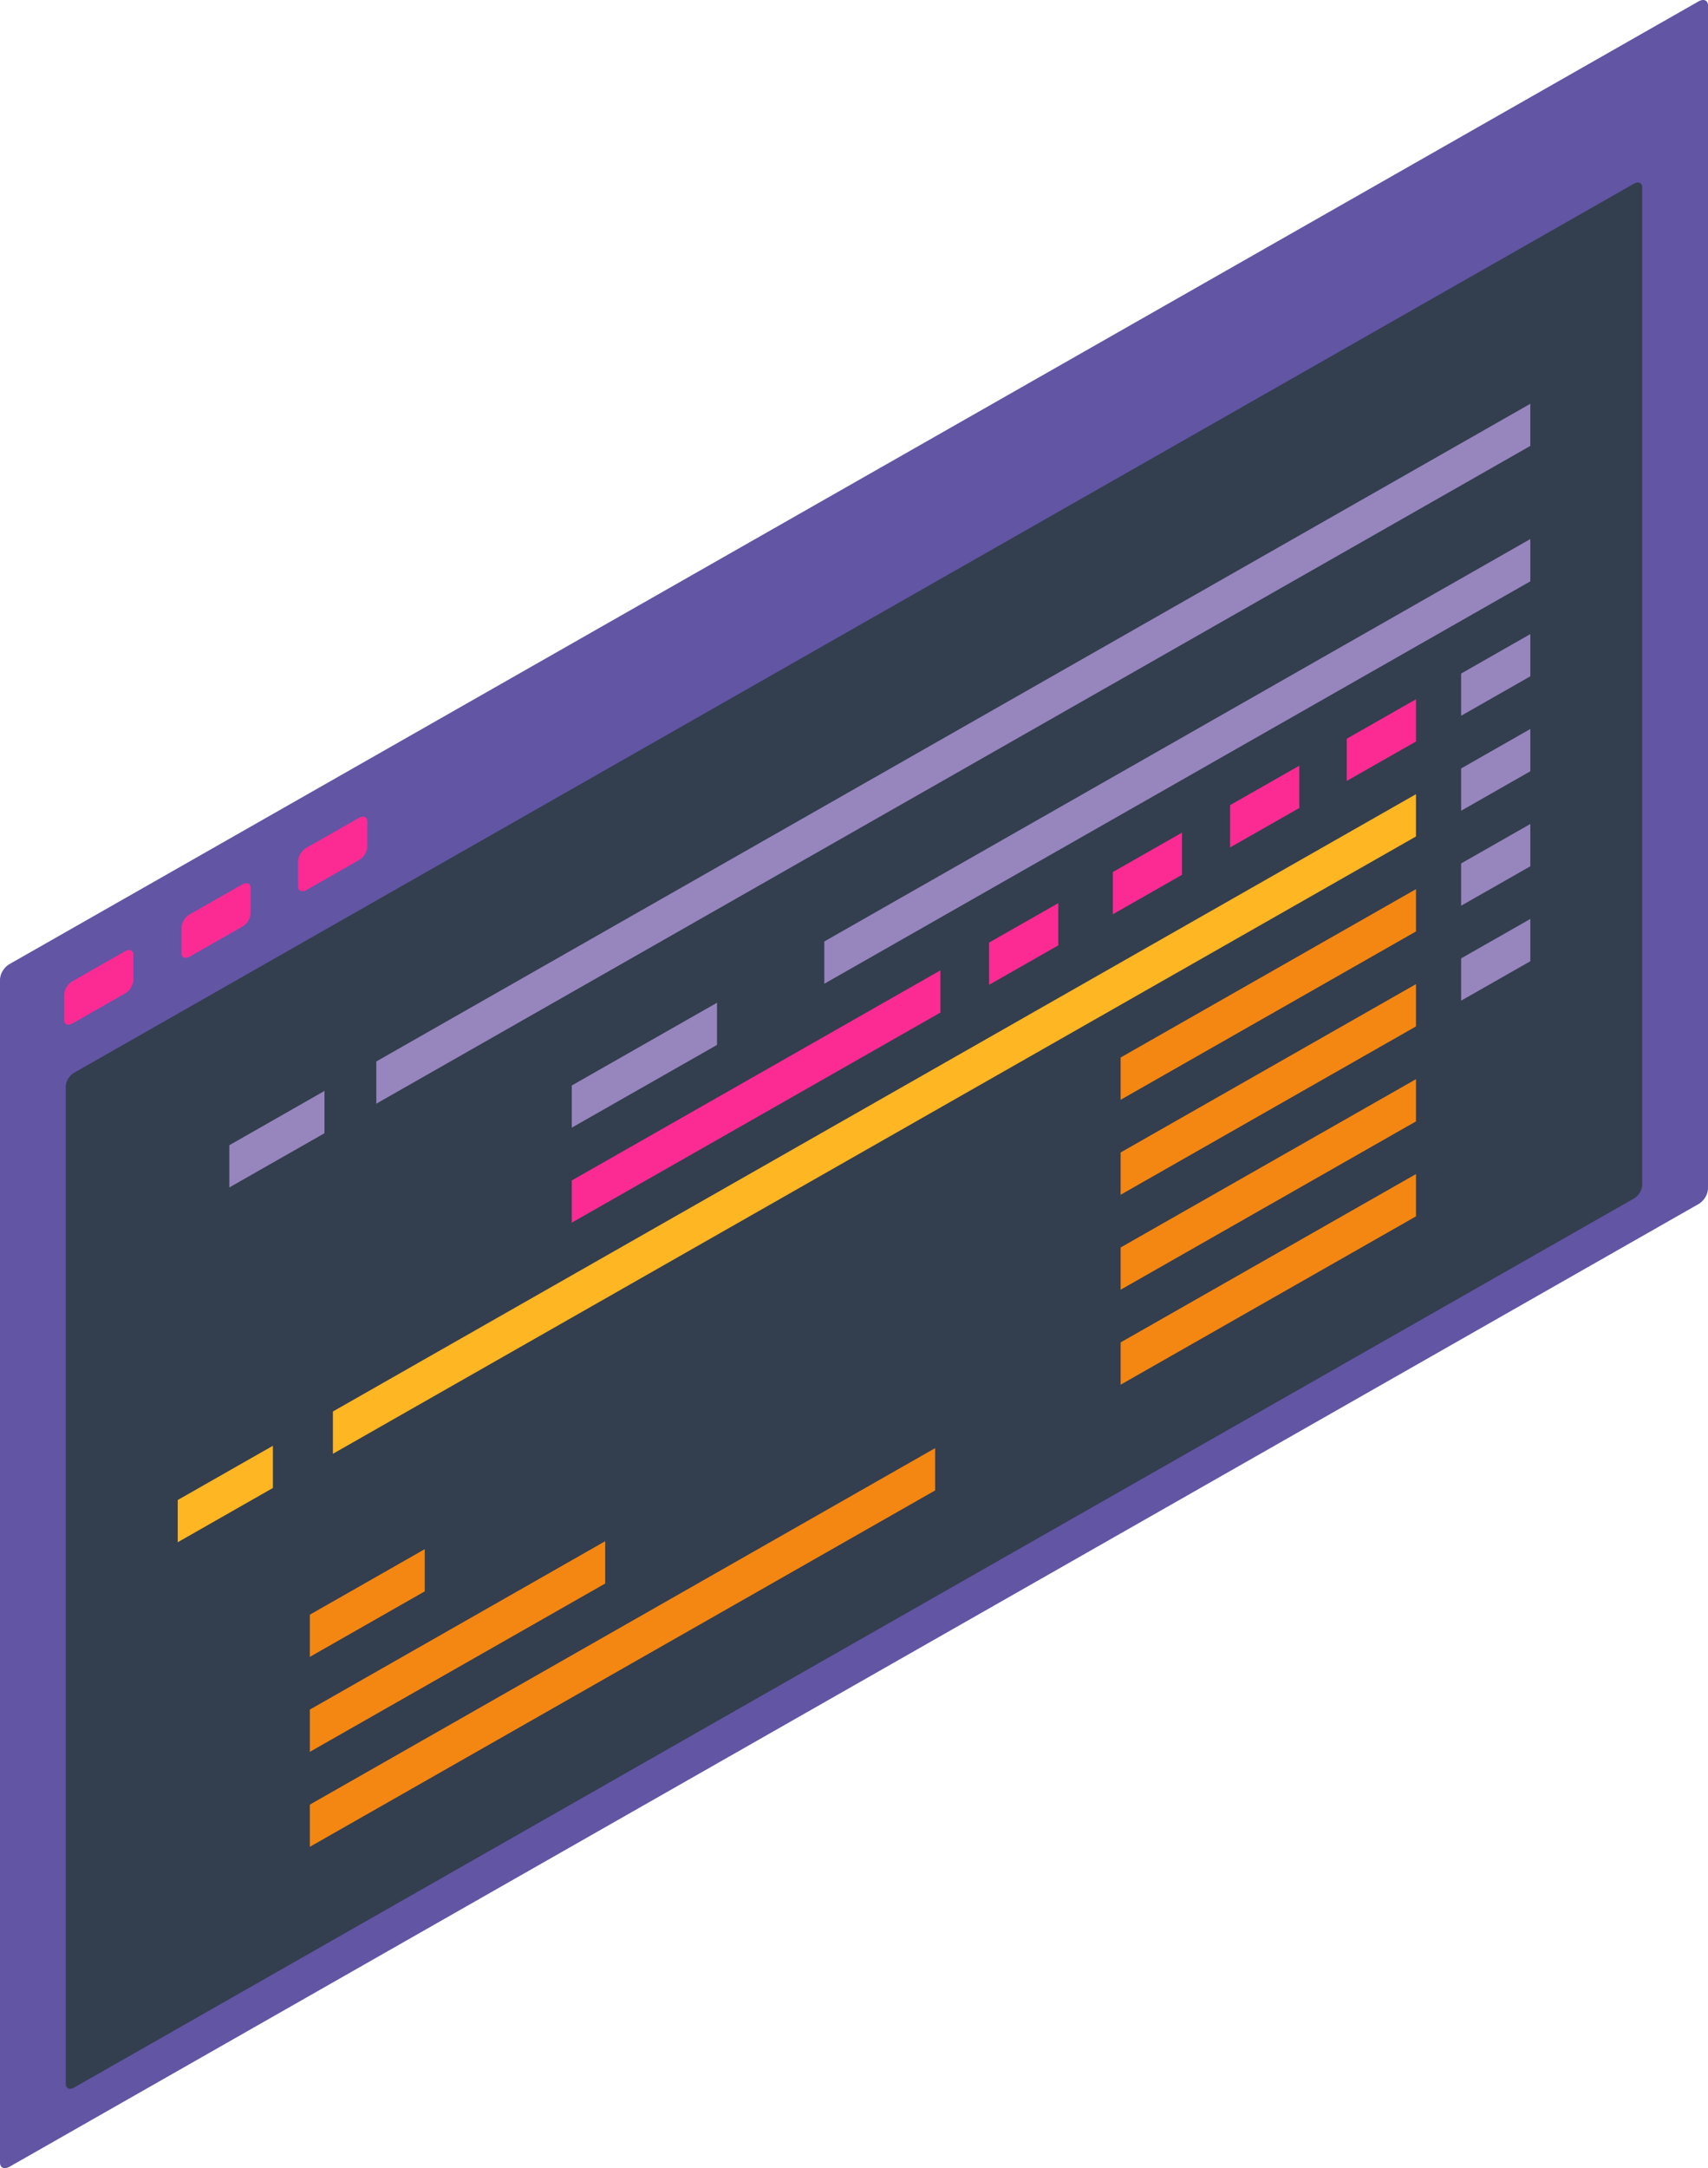 <svg xmlns="http://www.w3.org/2000/svg" width="141.442" height="179.417" viewBox="0 0 141.442 179.417">
  <g id="Group_154" data-name="Group 154" transform="translate(-126.986 419.144)">
    <path id="Path_758" data-name="Path 758" d="M86.757-263.222,226.615-342.88a1.631,1.631,0,0,0,.792-1.244V-442.06c0-.437-.355-.591-.792-.341L86.757-362.744a1.632,1.632,0,0,0-.793,1.244v97.936c0,.437.355.588.793.341" transform="translate(41.022 23.377)" fill="#6155a4"/>
    <path id="Path_759" data-name="Path 759" d="M90.351-274.656,219.5-348.215a1.438,1.438,0,0,0,.7-1.1V-431.89c0-.386-.313-.521-.7-.3L90.351-358.631a1.442,1.442,0,0,0-.7,1.1v82.577c0,.385.314.52.7.3" transform="translate(42.781 28.256)" fill="#333e4f"/>
    <path id="Path_760" data-name="Path 760" d="M107.06-361.981l95.567-54.432V-419.9L107.06-365.476Z" transform="translate(51.088 34.169)" fill="#9785be"/>
    <path id="Path_761" data-name="Path 761" d="M132.175-375.526l58.466-33.3v-3.5l-58.466,33.3Z" transform="translate(63.073 37.789)" fill="#9785be"/>
    <path id="Path_762" data-name="Path 762" d="M167.875-400.242l5.73-3.263V-407l-5.73,3.265Z" transform="translate(80.109 40.328)" fill="#9785be"/>
    <path id="Path_763" data-name="Path 763" d="M161.464-396.591l5.733-3.263v-3.495l-5.733,3.265Z" transform="translate(77.049 42.07)" fill="#fb2b93"/>
    <path id="Path_764" data-name="Path 764" d="M148.787-375.283l24.458-13.93v-3.5l-24.458,13.93Z" transform="translate(71 47.148)" fill="#f48711"/>
    <path id="Path_765" data-name="Path 765" d="M148.787-369.963l24.458-13.93v-3.5l-24.458,13.93Z" transform="translate(71 49.687)" fill="#f48711"/>
    <path id="Path_766" data-name="Path 766" d="M103.334-346.825l9.516-5.421v-3.492l-9.516,5.421Z" transform="translate(49.31 64.79)" fill="#f48711"/>
    <path id="Path_767" data-name="Path 767" d="M148.787-364.643l24.458-13.93v-3.494l-24.458,13.928Z" transform="translate(71 52.226)" fill="#f48711"/>
    <path id="Path_768" data-name="Path 768" d="M103.334-338.755l24.459-13.93v-3.5l-24.459,13.933Z" transform="translate(49.31 64.579)" fill="#f48711"/>
    <path id="Path_769" data-name="Path 769" d="M148.787-359.322l24.458-13.93v-3.5l-24.458,13.93Z" transform="translate(71 54.764)" fill="#f48711"/>
    <path id="Path_770" data-name="Path 770" d="M103.334-328.408,155.116-357.9v-3.5L103.334-331.9Z" transform="translate(49.31 62.091)" fill="#f48711"/>
    <path id="Path_771" data-name="Path 771" d="M154.923-392.865l5.73-3.263v-3.5l-5.73,3.263Z" transform="translate(73.928 43.848)" fill="#fb2b93"/>
    <path id="Path_772" data-name="Path 772" d="M148.348-389.122l5.73-3.263v-3.492l-5.73,3.263Z" transform="translate(70.791 45.635)" fill="#fb2b93"/>
    <path id="Path_773" data-name="Path 773" d="M103.365-390.7l4.353-2.48a1.409,1.409,0,0,0,.688-1.081v-2.112c0-.383-.309-.516-.688-.3l-4.353,2.477a1.422,1.422,0,0,0-.687,1.084v2.114c0,.38.307.514.687.3" transform="translate(48.997 45.208)" fill="#fb2b93"/>
    <path id="Path_774" data-name="Path 774" d="M96.824-386.97l4.353-2.477a1.417,1.417,0,0,0,.688-1.081v-2.117c0-.38-.308-.514-.688-.3l-4.353,2.48a1.413,1.413,0,0,0-.688,1.081v2.112c0,.383.308.516.688.3" transform="translate(45.875 46.986)" fill="#fb2b93"/>
    <path id="Path_775" data-name="Path 775" d="M90.25-383.225l4.351-2.48a1.412,1.412,0,0,0,.691-1.081V-388.9c0-.383-.311-.514-.691-.3L90.25-386.72a1.416,1.416,0,0,0-.688,1.084v2.112c0,.381.305.516.688.3" transform="translate(42.738 48.773)" fill="#fb2b93"/>
    <path id="Path_776" data-name="Path 776" d="M141.412-385.168l5.732-3.265v-3.495l-5.732,3.265Z" transform="translate(67.481 47.52)" fill="#fb2b93"/>
    <path id="Path_777" data-name="Path 777" d="M118.017-367.283l30.529-17.387v-3.492l-30.529,17.387Z" transform="translate(56.317 49.317)" fill="#fb2b93"/>
    <path id="Path_778" data-name="Path 778" d="M167.875-394.92l5.73-3.265v-3.5l-5.73,3.265Z" transform="translate(80.109 42.866)" fill="#9785be"/>
    <path id="Path_779" data-name="Path 779" d="M104.627-343.45l89.691-51.083v-3.5l-89.691,51.083Z" transform="translate(49.927 44.609)" fill="#ffb623"/>
    <path id="Path_780" data-name="Path 780" d="M167.875-389.6l5.73-3.263v-3.5l-5.73,3.263Z" transform="translate(80.109 45.406)" fill="#9785be"/>
    <path id="Path_781" data-name="Path 781" d="M167.875-384.281l5.73-3.263v-3.5l-5.73,3.263Z" transform="translate(80.109 47.944)" fill="#9785be"/>
    <path id="Path_782" data-name="Path 782" d="M118.017-376.009l12.029-6.848v-3.492L118.017-379.5Z" transform="translate(56.317 50.182)" fill="#9785be"/>
    <path id="Path_783" data-name="Path 783" d="M98.82-373.421l7.881-4.489v-3.5l-7.881,4.492Z" transform="translate(47.156 52.542)" fill="#9785be"/>
    <path id="Path_784" data-name="Path 784" d="M95.927-353.546l7.882-4.491v-3.492l-7.882,4.488Z" transform="translate(45.776 62.026)" fill="#ffb623"/>
  </g>
</svg>
